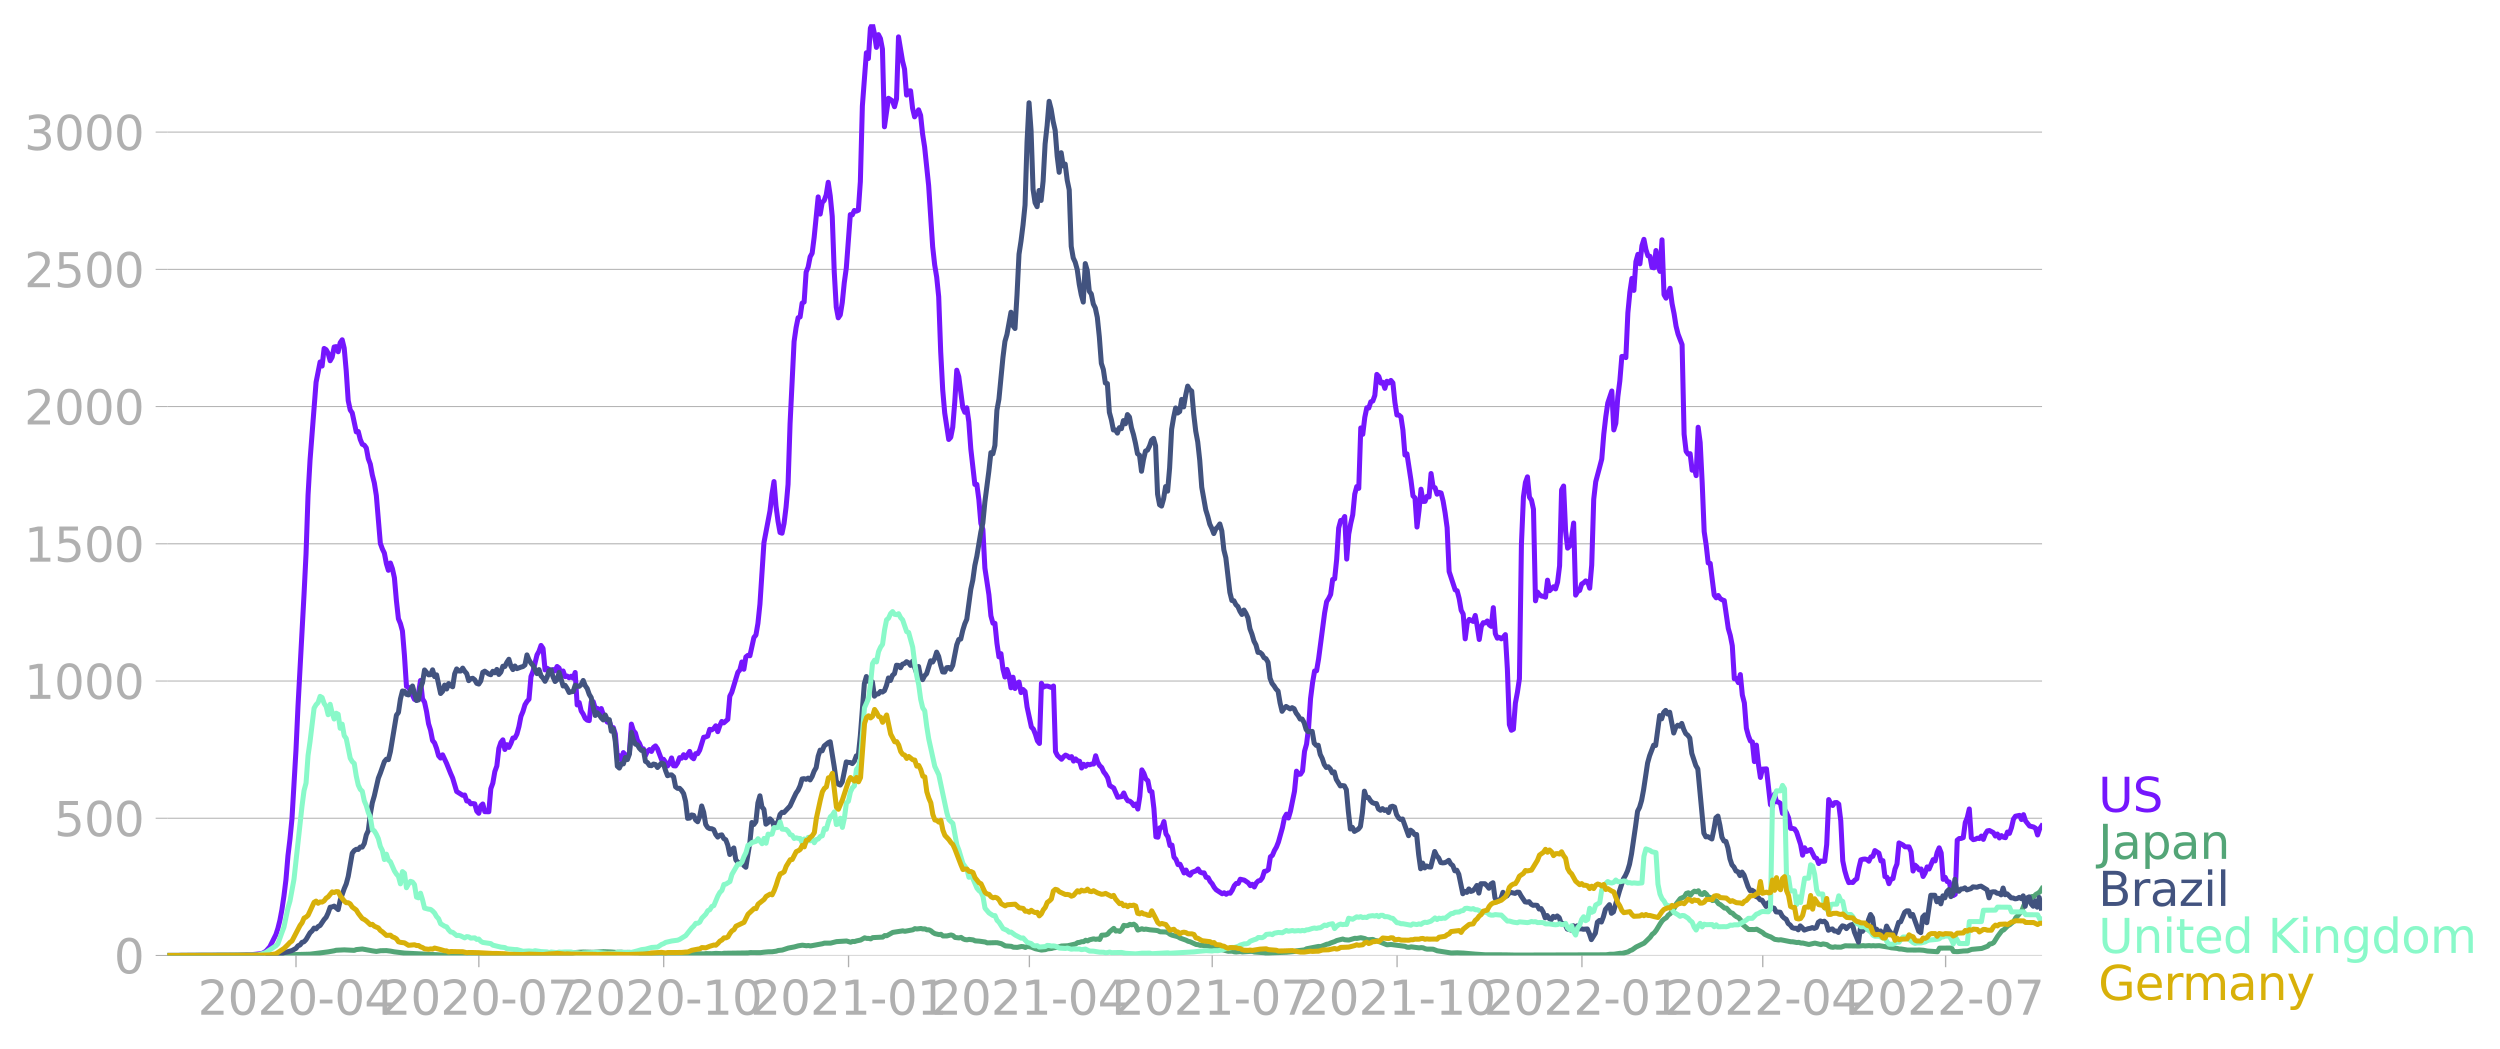 <svg xmlns:xlink="http://www.w3.org/1999/xlink" width="992.186" height="416.199" viewBox="0 0 744.14 312.149" xmlns="http://www.w3.org/2000/svg"><defs><style>*{stroke-linejoin:round;stroke-linecap:butt}</style></defs><g id="figure_1"><path d="M0 312.15h744.14V0H0v312.15z" style="fill:none" id="patch_1"/><g id="axes_1"><path d="M49.83 284.4h558V7.2h-558v277.2z" style="fill:none" id="patch_2"/><g id="matplotlib.axis_1"><g id="xtick_1"><g id="line2d_1"><defs><path id="m9fd0dcdcdd" d="M0 0v3.5" style="stroke:#b0b0b0;stroke-width:.4"/></defs><use xlink:href="#m9fd0dcdcdd" x="88.107" y="284.4" style="fill:#b0b0b0;stroke:#b0b0b0;stroke-width:.4"/></g><g style="fill:#b0b0b0" transform="matrix(.14 0 0 -.14 58.859 302.038)" id="text_1"><defs><path id="DejaVuSans-32" d="M1228 531h2203V0H469v531q359 372 979 998 621 627 780 809 303 340 423 576 121 236 121 464 0 372-261 606-261 235-680 235-297 0-627-103-329-103-704-313v638q381 153 712 231 332 78 607 78 725 0 1156-363 431-362 431-968 0-288-108-546-107-257-392-607-78-91-497-524-418-433-1181-1211z" transform="scale(.016)"/><path id="DejaVuSans-30" d="M2034 4250q-487 0-733-480-245-479-245-1442 0-959 245-1439 246-480 733-480 491 0 736 480 246 480 246 1439 0 963-246 1442-245 480-736 480zm0 500q785 0 1199-621 414-620 414-1801 0-1178-414-1799Q2819-91 2034-91q-784 0-1198 620-414 621-414 1799 0 1181 414 1801 414 621 1198 621z" transform="scale(.016)"/><path id="DejaVuSans-2d" d="M313 2009h1684v-512H313v512z" transform="scale(.016)"/><path id="DejaVuSans-34" d="M2419 4116 825 1625h1594v2491zm-166 550h794V1625h666v-525h-666V0h-628v1100H313v609l1940 2957z" transform="scale(.016)"/></defs><use xlink:href="#DejaVuSans-32"/><use xlink:href="#DejaVuSans-30" x="63.623"/><use xlink:href="#DejaVuSans-32" x="127.246"/><use xlink:href="#DejaVuSans-30" x="190.869"/><use xlink:href="#DejaVuSans-2d" x="254.492"/><use xlink:href="#DejaVuSans-30" x="290.576"/><use xlink:href="#DejaVuSans-34" x="354.199"/></g></g><g id="xtick_2"><use xlink:href="#m9fd0dcdcdd" x="142.531" y="284.4" style="fill:#b0b0b0;stroke:#b0b0b0;stroke-width:.4" id="line2d_2"/><g style="fill:#b0b0b0" transform="matrix(.14 0 0 -.14 113.283 302.038)" id="text_2"><defs><path id="DejaVuSans-37" d="M525 4666h3000v-269L1831 0h-659l1594 4134H525v532z" transform="scale(.016)"/></defs><use xlink:href="#DejaVuSans-32"/><use xlink:href="#DejaVuSans-30" x="63.623"/><use xlink:href="#DejaVuSans-32" x="127.246"/><use xlink:href="#DejaVuSans-30" x="190.869"/><use xlink:href="#DejaVuSans-2d" x="254.492"/><use xlink:href="#DejaVuSans-30" x="290.576"/><use xlink:href="#DejaVuSans-37" x="354.199"/></g></g><g id="xtick_3"><use xlink:href="#m9fd0dcdcdd" x="197.553" y="284.4" style="fill:#b0b0b0;stroke:#b0b0b0;stroke-width:.4" id="line2d_3"/><g style="fill:#b0b0b0" transform="matrix(.14 0 0 -.14 168.306 302.038)" id="text_3"><defs><path id="DejaVuSans-31" d="M794 531h1031v3560L703 3866v575l1116 225h631V531h1031V0H794v531z" transform="scale(.016)"/></defs><use xlink:href="#DejaVuSans-32"/><use xlink:href="#DejaVuSans-30" x="63.623"/><use xlink:href="#DejaVuSans-32" x="127.246"/><use xlink:href="#DejaVuSans-30" x="190.869"/><use xlink:href="#DejaVuSans-2d" x="254.492"/><use xlink:href="#DejaVuSans-31" x="290.576"/><use xlink:href="#DejaVuSans-30" x="354.199"/></g></g><g id="xtick_4"><use xlink:href="#m9fd0dcdcdd" x="252.576" y="284.4" style="fill:#b0b0b0;stroke:#b0b0b0;stroke-width:.4" id="line2d_4"/><g style="fill:#b0b0b0" transform="matrix(.14 0 0 -.14 223.328 302.038)" id="text_4"><use xlink:href="#DejaVuSans-32"/><use xlink:href="#DejaVuSans-30" x="63.623"/><use xlink:href="#DejaVuSans-32" x="127.246"/><use xlink:href="#DejaVuSans-31" x="190.869"/><use xlink:href="#DejaVuSans-2d" x="254.492"/><use xlink:href="#DejaVuSans-30" x="290.576"/><use xlink:href="#DejaVuSans-31" x="354.199"/></g></g><g id="xtick_5"><use xlink:href="#m9fd0dcdcdd" x="306.402" y="284.4" style="fill:#b0b0b0;stroke:#b0b0b0;stroke-width:.4" id="line2d_5"/><g style="fill:#b0b0b0" transform="matrix(.14 0 0 -.14 277.154 302.038)" id="text_5"><use xlink:href="#DejaVuSans-32"/><use xlink:href="#DejaVuSans-30" x="63.623"/><use xlink:href="#DejaVuSans-32" x="127.246"/><use xlink:href="#DejaVuSans-31" x="190.869"/><use xlink:href="#DejaVuSans-2d" x="254.492"/><use xlink:href="#DejaVuSans-30" x="290.576"/><use xlink:href="#DejaVuSans-34" x="354.199"/></g></g><g id="xtick_6"><use xlink:href="#m9fd0dcdcdd" x="360.827" y="284.4" style="fill:#b0b0b0;stroke:#b0b0b0;stroke-width:.4" id="line2d_6"/><g style="fill:#b0b0b0" transform="matrix(.14 0 0 -.14 331.579 302.038)" id="text_6"><use xlink:href="#DejaVuSans-32"/><use xlink:href="#DejaVuSans-30" x="63.623"/><use xlink:href="#DejaVuSans-32" x="127.246"/><use xlink:href="#DejaVuSans-31" x="190.869"/><use xlink:href="#DejaVuSans-2d" x="254.492"/><use xlink:href="#DejaVuSans-30" x="290.576"/><use xlink:href="#DejaVuSans-37" x="354.199"/></g></g><g id="xtick_7"><use xlink:href="#m9fd0dcdcdd" x="415.849" y="284.4" style="fill:#b0b0b0;stroke:#b0b0b0;stroke-width:.4" id="line2d_7"/><g style="fill:#b0b0b0" transform="matrix(.14 0 0 -.14 386.601 302.038)" id="text_7"><use xlink:href="#DejaVuSans-32"/><use xlink:href="#DejaVuSans-30" x="63.623"/><use xlink:href="#DejaVuSans-32" x="127.246"/><use xlink:href="#DejaVuSans-31" x="190.869"/><use xlink:href="#DejaVuSans-2d" x="254.492"/><use xlink:href="#DejaVuSans-31" x="290.576"/><use xlink:href="#DejaVuSans-30" x="354.199"/></g></g><g id="xtick_8"><use xlink:href="#m9fd0dcdcdd" x="470.872" y="284.4" style="fill:#b0b0b0;stroke:#b0b0b0;stroke-width:.4" id="line2d_8"/><g style="fill:#b0b0b0" transform="matrix(.14 0 0 -.14 441.624 302.038)" id="text_8"><use xlink:href="#DejaVuSans-32"/><use xlink:href="#DejaVuSans-30" x="63.623"/><use xlink:href="#DejaVuSans-32" x="127.246"/><use xlink:href="#DejaVuSans-32" x="190.869"/><use xlink:href="#DejaVuSans-2d" x="254.492"/><use xlink:href="#DejaVuSans-30" x="290.576"/><use xlink:href="#DejaVuSans-31" x="354.199"/></g></g><g id="xtick_9"><use xlink:href="#m9fd0dcdcdd" x="524.698" y="284.4" style="fill:#b0b0b0;stroke:#b0b0b0;stroke-width:.4" id="line2d_9"/><g style="fill:#b0b0b0" transform="matrix(.14 0 0 -.14 495.45 302.038)" id="text_9"><use xlink:href="#DejaVuSans-32"/><use xlink:href="#DejaVuSans-30" x="63.623"/><use xlink:href="#DejaVuSans-32" x="127.246"/><use xlink:href="#DejaVuSans-32" x="190.869"/><use xlink:href="#DejaVuSans-2d" x="254.492"/><use xlink:href="#DejaVuSans-30" x="290.576"/><use xlink:href="#DejaVuSans-34" x="354.199"/></g></g><g id="xtick_10"><use xlink:href="#m9fd0dcdcdd" x="579.123" y="284.4" style="fill:#b0b0b0;stroke:#b0b0b0;stroke-width:.4" id="line2d_10"/><g style="fill:#b0b0b0" transform="matrix(.14 0 0 -.14 549.875 302.038)" id="text_10"><use xlink:href="#DejaVuSans-32"/><use xlink:href="#DejaVuSans-30" x="63.623"/><use xlink:href="#DejaVuSans-32" x="127.246"/><use xlink:href="#DejaVuSans-32" x="190.869"/><use xlink:href="#DejaVuSans-2d" x="254.492"/><use xlink:href="#DejaVuSans-30" x="290.576"/><use xlink:href="#DejaVuSans-37" x="354.199"/></g></g></g><g id="matplotlib.axis_2"><g id="ytick_1"><path d="M49.83 284.4h558" clip-path="url(#pc3b47db7dc)" style="fill:none;stroke:#b0b0b0;stroke-width:.3;stroke-linecap:square" id="line2d_11"/><g id="line2d_12"><defs><path id="m8afb263729" d="M0 0h-3.5" style="stroke:#b0b0b0;stroke-width:.3"/></defs><use xlink:href="#m8afb263729" x="49.83" y="284.4" style="fill:#b0b0b0;stroke:#b0b0b0;stroke-width:.3"/></g><use xlink:href="#DejaVuSans-30" style="fill:#b0b0b0" transform="matrix(.14 0 0 -.14 33.922 289.719)" id="text_11"/></g><g id="ytick_2"><path d="M49.83 243.555h558" clip-path="url(#pc3b47db7dc)" style="fill:none;stroke:#b0b0b0;stroke-width:.3;stroke-linecap:square" id="line2d_13"/><use xlink:href="#m8afb263729" x="49.83" y="243.555" style="fill:#b0b0b0;stroke:#b0b0b0;stroke-width:.3" id="line2d_14"/><g style="fill:#b0b0b0" transform="matrix(.14 0 0 -.14 16.108 248.874)" id="text_12"><defs><path id="DejaVuSans-35" d="M691 4666h2478v-532H1269V2991q137 47 274 70 138 23 276 23 781 0 1237-428 457-428 457-1159 0-753-469-1171Q2575-91 1722-91q-294 0-599 50Q819 9 494 109v635q281-153 581-228t634-75q541 0 856 284 316 284 316 772 0 487-316 771-315 285-856 285-253 0-505-56-251-56-513-175v2344z" transform="scale(.016)"/></defs><use xlink:href="#DejaVuSans-35"/><use xlink:href="#DejaVuSans-30" x="63.623"/><use xlink:href="#DejaVuSans-30" x="127.246"/></g></g><g id="ytick_3"><path d="M49.83 202.71h558" clip-path="url(#pc3b47db7dc)" style="fill:none;stroke:#b0b0b0;stroke-width:.3;stroke-linecap:square" id="line2d_15"/><use xlink:href="#m8afb263729" x="49.83" y="202.709" style="fill:#b0b0b0;stroke:#b0b0b0;stroke-width:.3" id="line2d_16"/><g style="fill:#b0b0b0" transform="matrix(.14 0 0 -.14 7.2 208.028)" id="text_13"><use xlink:href="#DejaVuSans-31"/><use xlink:href="#DejaVuSans-30" x="63.623"/><use xlink:href="#DejaVuSans-30" x="127.246"/><use xlink:href="#DejaVuSans-30" x="190.869"/></g></g><g id="ytick_4"><path d="M49.83 161.864h558" clip-path="url(#pc3b47db7dc)" style="fill:none;stroke:#b0b0b0;stroke-width:.3;stroke-linecap:square" id="line2d_17"/><use xlink:href="#m8afb263729" x="49.83" y="161.864" style="fill:#b0b0b0;stroke:#b0b0b0;stroke-width:.3" id="line2d_18"/><g style="fill:#b0b0b0" transform="matrix(.14 0 0 -.14 7.2 167.183)" id="text_14"><use xlink:href="#DejaVuSans-31"/><use xlink:href="#DejaVuSans-35" x="63.623"/><use xlink:href="#DejaVuSans-30" x="127.246"/><use xlink:href="#DejaVuSans-30" x="190.869"/></g></g><g id="ytick_5"><path d="M49.83 121.019h558" clip-path="url(#pc3b47db7dc)" style="fill:none;stroke:#b0b0b0;stroke-width:.3;stroke-linecap:square" id="line2d_19"/><use xlink:href="#m8afb263729" x="49.83" y="121.019" style="fill:#b0b0b0;stroke:#b0b0b0;stroke-width:.3" id="line2d_20"/><g style="fill:#b0b0b0" transform="matrix(.14 0 0 -.14 7.2 126.337)" id="text_15"><use xlink:href="#DejaVuSans-32"/><use xlink:href="#DejaVuSans-30" x="63.623"/><use xlink:href="#DejaVuSans-30" x="127.246"/><use xlink:href="#DejaVuSans-30" x="190.869"/></g></g><g id="ytick_6"><path d="M49.83 80.173h558" clip-path="url(#pc3b47db7dc)" style="fill:none;stroke:#b0b0b0;stroke-width:.3;stroke-linecap:square" id="line2d_21"/><use xlink:href="#m8afb263729" x="49.83" y="80.173" style="fill:#b0b0b0;stroke:#b0b0b0;stroke-width:.3" id="line2d_22"/><g style="fill:#b0b0b0" transform="matrix(.14 0 0 -.14 7.2 85.492)" id="text_16"><use xlink:href="#DejaVuSans-32"/><use xlink:href="#DejaVuSans-35" x="63.623"/><use xlink:href="#DejaVuSans-30" x="127.246"/><use xlink:href="#DejaVuSans-30" x="190.869"/></g></g><g id="ytick_7"><path d="M49.83 39.328h558" clip-path="url(#pc3b47db7dc)" style="fill:none;stroke:#b0b0b0;stroke-width:.3;stroke-linecap:square" id="line2d_23"/><use xlink:href="#m8afb263729" x="49.83" y="39.328" style="fill:#b0b0b0;stroke:#b0b0b0;stroke-width:.3" id="line2d_24"/><g style="fill:#b0b0b0" transform="matrix(.14 0 0 -.14 7.2 44.647)" id="text_17"><defs><path id="DejaVuSans-33" d="M2597 2516q453-97 707-404 255-306 255-756 0-690-475-1069Q2609-91 1734-91q-293 0-604 58T488 141v609q262-153 574-231 313-78 654-78 593 0 904 234t311 681q0 413-289 645-289 233-804 233h-544v519h569q465 0 712 186t247 536q0 359-255 551-254 193-729 193-260 0-557-57-297-56-653-174v562q360 100 674 150t592 50q719 0 1137-327 419-326 419-882 0-388-222-655t-631-370z" transform="scale(.016)"/></defs><use xlink:href="#DejaVuSans-33"/><use xlink:href="#DejaVuSans-30" x="63.623"/><use xlink:href="#DejaVuSans-30" x="127.246"/><use xlink:href="#DejaVuSans-30" x="190.869"/></g></g></g><path d="m49.83 284.4 20.932-.082 2.99-.151 1.197-.012 1.196-.117 1.794-.21 1.196-.665 1.197-1.365 1.794-3.618.598-1.867.598-2.404.598-3.186.598-4.027.598-4.854.598-7.12.598-4.982.598-6.069 1.197-20.48.598-13.001 1.794-33.248.598-12.079.598-17.47.598-10.48 1.794-23.142 1.196-6.021.598 1.202.599-5.229.598.362.598 1.074.598 2.217.598-1.062.598-3.034.598-.105.598 1.529.598-2.696.598-.864.598 2.474.598 6.699.598 8.928.598 2.777.599.875 1.196 5.649.598-.105.598 2.369.598 1.424.598.268.598.817.598 3.22.598 1.6.598 3.232.598 2.37.598 3.769 1.196 14.226.599 1.657.598 1.237.598 3.139.598 1.984.598-2.16.598 1.681.598 2.708.598 6.827.598 5.38.598 1.435.598 2.206.598 7.27.598 9.196.598.28 1.795 3.595.598.233.598-2.065.598-3.781.598 5.461.598.98.598 2.766.598 3.665.598 1.925.598 3.058.598.735.598 1.622.599 2.194.598.677.598-.957 1.196 2.567 1.196 2.988.598 1.354 1.196 4.003 1.794 1.132.598-.082.599 1.774.598.046.598.794.598-.082.598.094.598 2.17.598.642.598-2.217.598-.549.598 2.276 1.196.035.598-6.874.598-1.645.599-3.466.598-1.646.598-5.24.598-1.773.598-.759.598 2.86.598-1.424.598.805.598-1.19.598-1.588.598-.058.598-1.132.598-2.217.598-3.058.599-1.435.598-2.008.598-.98.598-.677.598-6.745.598-1.506 1.196-4.936.598-1.085.598-1.728.598.876.598 6.395.598-.479.598.362.599 1.307.598-1.283.598.385.598-1.296.598.467.598 2.02.598-1.145.598 1.67.598-.164.598.513.598-.466.598.583.598-1.692.598 9.651.599-.7.598 2.486.598.933.598 1.284.598.537.598.128.598-5.532.598-.093.598 1.984.598-.012.598.724.598-.654.598 1.798 1.196 2.229.599-.28.598 1.867.598.058.598 1.902.598 7.026.598-.584.598 1.33.598-2.24.598.735.598.502.598-1.179.598-8.53.598 1.937.598.7.599 2.17.598.91.598 1.506.598.129.598 1.995.598-1.295.598-.479.598.549.598-1.19.598-.444.598.875 1.196 3.174.598-.07.599.876.598 1.108.598-.793.598-1.587.598 2.322.598.047.598-.922.598-1.54.598.163.598-1.039.598.91 1.196-1.89.598 1.715.599.467.598-1.517.598.012.598-1.039 1.196-3.851.598-.105.598-.257.598-1.995.598.151.598-.385.598-.817.598 1.739.598-1.762.599-1.272.598.408 1.196-1.027.598-6.908.598-1.167 1.794-5.929.598-.723.598-2.358.598 2.16.598-3.665.598-.467.599.117 1.196-5.45.598-.712.598-3.466.598-5.718 1.196-18.323 1.794-9.452.598-5.018.598-3.712.598 7.283.599 4.54.598 3.337.598.21.598-2.883.598-4.854.598-6.804.598-18.042 1.196-24.46.598-4.155.598-2.93.598-.244.598-4.097.598-.338.598-8.916.599-1.459.598-3.092.598-1.074.598-4.738 1.196-12.009.598 5.112.598-3.454.598-.607.598-1.657.598-3.746.598 4.014.598 6.139.598 16.536.599 10.48.598 3.174.598-.864.598-3.71.598-5.929.598-4.306 1.196-15.918.598.07.598-1.296.598.199.598-.269.598-8.53.598-22.477 1.197-15.86.598 1.704.598-9.056.598-1.167.598 2.812.598 4.097.598-3.793.598 1.167.598 3.14.598 23.118 1.196-8.485 1.197.794.598 1.716.598-2.334.598-18.45 1.196 7.2.598 2.392.598 7.726.598-1.214.598-.047.598 5.193.598 2.544.598-.91.598-1.167.599 1.622.598 5.614.598 3.84 1.196 11.482 1.196 18.183.598 5.403.598 3.618.598 5.858.598 16.396.598 11.332.598 6.874 1.197 7.889.598-.63.598-3.023.598-7.457.598-9.5.598 1.903 1.196 9.196.598 1.423.598-1.33.598 4.143.598 8.11 1.196 10.55h.599l.598 4.528.598 7.084.598 1.774.598 11.518 1.196 7.924.598 6.29.598 2.183.598.047.598 5.928.598 4.05.598-.946.598 4.587.598 2.369.599-2.264.598 1.797.598 3.653.598-3.128.598 3.35.598-1.506.598-.409.598 3.128.598-.91.598.583.598 4.587L307 216.41l.598.618.599 1.53.598 1.96.598.77.598-17.902.598 1.12.598-.268.598-.023 1.196.42.598-.432.598 19.524.598 1.167 1.196 1.097.599-.723.598-.502.598.268.598.525.598-.338.598 1.319.598-.642.598.56.598.14.598 2.007.598-1.108.598.606.598-.606.598.151.599-.221.598-.012.598-2.45.598 1.901.598 1.027.598.549.598 1.319.598.758.598 1.015.598 2.276 1.196.759 1.196 2.742 1.197-.198.598-1.074.598 1.412.598.91.598.105.598.479.598.864.598-.479.598 1.494.598-3.805.598-7.854.598 1.016.598 1.68.599.537.598 3.058.598.198.598 5.018.598 8.414.598.117.598-2.8.598-.176.598-1.68.598 3.652.598.91.598 2.58.598-.14.598 3.594.599.677.598 1.54.598-.105 1.196 2.58.598-.852.598 1.155.598.373.598-.875 1.196-.432.598-.537.598.922.598.234h.599l.598 1.318.598.106.598 1.132.598.676.598 1.062.598.736 1.794 1.178.598-.291.598.443.598-.385.598.082.598-.91.599-1.331.598-.677h.598l.598-1.249 1.196.269 1.196.817.598.817.598-.397.598.793.598-1.202.598-.607.598-.14.599-.781.598-1.891.598-.128.598-.409.598-3.816.598-.432.598-1.435.598-1.027.598-1.506 1.196-4.283.598-2.929.598-1.073.598 1.132.599-2.066 1.196-5.893.598-5.975.598.945.598-.07.598-.922.598-5.882.598-2.124.598-4.82.598-8.752.598-4.715.598-3.478.598-.081.599-3.536 1.794-13.69.598-3.337.598-.945.598-1.202.598-4.447.598-.198.598-5.812.598-9.324.598-2.24.598.023.598-1.19.599 12.661.598-7.422.598-3.186.598-2.567.598-6.162.598-2.24.598.524.598-17.972.598 1.88.598-5.03.598-2.86.598.059.598-1.833.598-.245.599-1.657.598-6.255.598.63.598 1.95.598-.223.598 1.786.598-2.1.598.49.598-.736.598.735.598 5.754.598 3.793.598.035.598.501.599 3.98.598 7.41.598-.361 1.196 7.842.598 4.668.598.607.598 8.66.598-4.89.598-6.36.598 3.64.598-.023.598-1.506.598.175.598-6.955.599 3.956.598.28.598 1.914.598-.537.598.187.598 2.38.598 3.525.598 4.4.598 13.07 1.794 5.45.598.28.598 2.311.599 3.49.598 1.12.598 7.375.598-4.703.598-1.073 1.196.595.598-1.774.598 3.244.598 3.91.598-3.863.598-1.144.598.047.598-.549.599 1.179.598.42.598-5.555.598 7.737.598 1.33.598-.22.598.42.598-.514.598-.735.598 10.234.598 16.56.598 1.669.598-.315.598-7.784.599-3.198.598-4.05.598-40.016.598-14.12.598-4.284.598-1.657.598 6.057.598.875.598 2.72.598 27.237.598-2.59.598.77.598.408.598.082.599.245.598-5.053.598 3.139 1.196-1.179.598.642.598-2.019.598-4.843.598-22.628.598-1.132.598 13.444.598 5.03.598-.584.598-2.497.599-4.377.598 21.45.598-1.085.598-.315.598-1.89.598-.374.598-.56.598.28.598 1.878.598-6.885.598-19.57.598-5.229 1.196-4.47.599-2.287.598-7.364.598-5.205.598-4.107 1.196-3.571.598 11.576.598-1.96.598-7.89.598-4.737.598-7.27.598-.024.598.362.598-13.304.598-6.186.599-4.072.598 3.559.598-8.543.598-2.182.598 2.813.598-5.369.598-1.913.598 3.057.598 1.832.598.152.598 3.303.598.128.598-5.146.598 4.457.599 1.751.598-9.394.598 16.338.598 1.027 1.196-2.941.598 4.54.598 2.987.598 3.77.598 2.357 1.196 3.127.598 26.643.598 5.1.599.84.598-.128.598 4.913.598-.887.598 2.498.598-14.39.598 4.517.598 11.915.598 14.634.598 4.038.598 5.287.598.128 1.196 9.464.599.782.598-.688.598.933.598.362.598.222 1.196 8.297.598 2.078.598 3.069.598 9.826.598-.105.598 1.249.598-2.393.598 6.092.599 2.334.598 7.55.598 2.23.598 1.552.598.303.598 5.835.598-4.901.598 5.613.598 4.003.598-2.462 1.196-.082 1.196 10.655.599.467.598-3.595.598 2.23.598.15.598.398.598 2.94.598-1.178.598 1.038.598 1.448.598 3.15.598.024.598.175.598.91 1.197 3.665.598 3.209.598-2.194.598 1.074 1.196-.572 1.196 2.415.598.234.598 1.529.598-.747.598.093.598-.035.598-4.948.599-13.397.598 1.167.598.583.598-.828.598-.047.598.478.598 4.925.598 11.95.598 2.93.598 2.065.598 1.494.598-.105.598.07.598-.7.598-.409.599-3.15.598-2.475.598-.186.598-.07.598.14.598.513.598-1.284.598-.175.598-1.704 1.196.782.598 2.288.598-.07.598 4.738.599.198.598 1.914.598-1.354.598-.163.598-2.824.598-1.529.598-6.255 1.196.618.598.537 1.196.023.598 1.436.598 5.742.599-1.74.598.526.598.863.598-.256.598 2.229.598-1.039.598-1.797.598.618 1.196-2.789.598.374.598-2.498.598-1.388.598 1.517.599 7.854.598-.584.598 1.249.598.117.598 2.59.598 1.46.598-.374.598-16.128.598-.467.598-.047.598-.245.598-4.47.598-1.493.598-2.545.599 8.578.598.549.598-.129.598-.303.598.105.598-.735.598.98.598-1.576.598-.945.598-.117 1.196.63.598 1.016.598-.595.599 1.167.598-.7.598.466.598.152.598-1.68.598.396.598-1.704.598-2.544.598-.863 1.196-.245.598 1.237.598-1.447.598 1.844 1.197 1.517 1.196.315.598.373.598 1.984.598-1.785.598-.876h0" clip-path="url(#pc3b47db7dc)" style="fill:none;stroke:#7516fd;stroke-width:1.5;stroke-linecap:square" id="line2d_25"/><path d="m49.83 284.4 25.717-.093 2.99-.14 2.99.07 2.393.011 8.373-.233 3.588-.455 1.795-.234 1.794-.315.598-.163 2.392-.117 2.99.152.599-.234 1.794-.175 2.99.549 1.196.175 1.196-.21 1.795-.035 1.196.152 1.196.221 2.99.362 11.364.572 2.99-.035.598-.175 2.392.035 1.197-.047.598.222 2.392.035 3.588.058 2.99-.023 10.168-.082 1.794-.058 1.196.035 4.187-.245 2.99-.082 2.392-.362 1.197-.105 1.196-.058 2.99.082 2.99-.187 2.393.093 1.196.105 1.794-.046.598.093 1.196-.023 2.392.093.599-.012 1.196.129 1.196.093.598.082h1.196l2.392-.047 2.99-.012 1.197.082 5.382.14 1.197-.14 1.794.012.598.023.598-.093 1.794.035 1.196-.094 1.795.082.598-.117 7.176-.105.599-.093 2.99.023 1.196-.151 1.196-.105 1.196-.024 1.196-.175.599-.198 1.196-.128 1.794-.596 1.794-.338 1.196-.327 1.196-.187 1.196.164.599-.07.598.128 3.588-.653.598-.187 1.794.012 1.795-.456 2.99-.186 1.196.362.598-.234.598.035.598-.198 1.196-.245 1.197-.666.598.176h.598l.598.14.598-.374 2.99-.152.598-.466.598.058 1.795-.992 2.99-.467.598.14 2.392-.443.598-.35.598.105 1.197-.152.598.152.598-.035.598.291.598-.011.598.303.598.502.598.338 1.196.28.598-.081.598.49 1.196-.012 1.197-.291.598.198.598.548 1.196.14.598-.163.598.432.598.233.598.059.598-.129 1.196.152.598.292 1.197.081 1.794.257.598.257 2.392-.058.598.011 1.196.28 1.196.665 1.795.129.598.257 1.196.058 1.196-.257.598.047.598.233.598-.326 1.196.233 1.197.478 1.794.397 1.196-.14.598-.222 1.196-.116.598-.187 1.196-.163 1.196-.385 1.795-.07 1.196-.269 1.196-.268.598-.409.598-.058.598-.21.598-.012.598-.42.598.198.598-.338 1.197-.28.598.152.598-.105.598.151.598-1.272 1.196-.081.598-.257.598-.735 1.196-.957.598.782.598-.094.599.21.598-.595.598-1.202.598.105.598-.047.598-.361.598.128.598-.175.598.432.598 1.307 1.196-.385.598.198.598-.093 1.197.21 1.794.163.598.105.598.315 1.794.07.598.199.598.466.598.269 1.197.315.598.175.598.373 1.794.642.598.315.598.14 1.794.817.598.059.598.198.598-.012.599.117.598-.035 6.578 1.692 1.196-.023.599.187.598.046 1.196-.128.598.117 2.392-.164h.598l.598.187 2.99.21.599.14 1.196-.105 4.784-.175 2.393-.233.598-.187 2.392-.292.598-.327 3.589-.7.598.059 1.196-.456.598-.245.598-.093.598-.292 1.196-.42.598-.303 1.794-.444.598.21 1.197.094 1.794-.526.598.047 1.196-.222 1.196.257.598.292.598.047 1.196-.082.599.303.598.094 2.99 1.202 1.196-.094 4.187.549.598.257.598.035.598-.14 2.392.303.598-.082.598.07.598.269.598.128h1.196l.599.023 1.196.467 1.794.28 2.392.374 1.794-.059 1.795.082 3.588.315 2.99.199 1.795-.012 4.186.023 2.99.07 26.914-.081 1.196-.164 1.196-.011 1.794-.269.598.023 1.794-.443.598-.385.599-.222 1.196-.852 2.392-1.155 1.794-1.75.598-.864.598-.444.598-.758 1.197-1.972.598-.864.598-.549.598-.338.598-.805.598-.42 1.196-1.692.598-1.25 1.196-1.551 1.196-.537.598-1.004.599-.186.598.758.598-.794.598-.443.598.175.598-.292.598.98.598.129.598-.607.598.514.598.84.598.14.598.91.598-.128.599.257.598.816.598.292 1.196.992.598.047 1.196 1.295.598.199.598.618.598.432.598.28.598.677.598 1.365 1.795 1.482 1.794.012.598-.117 1.794 1.016.598.536 1.196.549.598.198 1.197.736 1.196.175.598-.059 2.99.595.598.012 1.196.222.598-.058.599.21h.598l1.794.431 1.794-.42 1.794.455.598-.221 1.196.221.599.467.598.245.598.094.598-.152.598.093 1.196.012 1.196-.409 4.187.07 1.196-.116.598.081 1.196-.093.598.082.598-.07.598.07 1.196-.07 2.99.49.599.152 1.794.186.598.175h.598l1.794.304h1.196l1.197.012 1.196-.024 1.196.082 1.196.233 2.99.199.598-1.062 3.589-.035.598 1.027 1.196.046 1.794-.186 1.196-.047 1.197-.432 1.794-.175 1.196-.105 1.794-.677.598-.642.598-.093.598-.338 1.196-1.903 1.197-1.587.598-.303 1.196-1.202.598-.327 1.196-1.015.598-1.074.598-.595 1.196-1.47.598-1.576.598-.957.599-.525.598.047.598-1.214.598-.012.598-.63.598-.327.598-.455.598-.945h0" clip-path="url(#pc3b47db7dc)" style="fill:none;stroke:#53a577;stroke-width:1.5;stroke-linecap:square" id="line2d_26"/><path d="m49.83 284.4 30.502-.07 2.392-.327 2.99-.723 1.196-.339 1.197-.653.598-.77.598-.234.598-.782.598-.187.598-.641 1.196-2.031.598-.548.598-.84.598.221.598-.677.598-.315 1.197-1.785.598-.666.598-1.283.598-1.704.598-.105.598-.234 1.196 1.039.598-2.766 1.196-3.454.598-1.412.598-2.24 1.197-6.898.598-.794.598-.385.598.047.598-.712.598.012.598-1.062.598-2.568.598-1.272.598-4.913.598-3.384.598-2.066 1.196-5.263.598-1.505 1.197-3.42.598-.712.598.129.598-2.393 1.794-10.841.598-.794.598-4.037.598-2.358.598.094.598.886.598.175 1.197-2.649 1.196 4.307.598-.164.598-3.63.598-1.551.598-3.735 1.196 1.447.598-.058.598-1.424.598 2.008.598-.514 1.197 5.543.598-.653.598-1.844.598 1.155.598-1.622.598.619.598.338.598-3.84.598-1.458.598.595.598.023.598-.863.598.945.599.689.598 2.089.598-.572.598-.129.598.467.598 1.039.598.21.598-.922.598-2.567.598-.339 1.196.852.598.198.598-1.015.599.432.598-.992.598 1.494.598-.689.598-1.75.598.07.598-1.249.598-.899.598 2.043.598 1.027.598-1.062.598.782 1.196-.456.599-.163.598-.49.598-2.976.598 1.482.598.969.598.688 1.196 2.428.598-1.19.598 1.843.598.665.598.969.598-1.167.598-1.949.599-.28.598 2.124.598 1.33.598-.525.598-2.182 1.196 4.038.598-.187.598.91.598 1.214.598-.21.598-.082.598-1.844.598.245.599.059.598-.514.598-1.225.598 1.54.598.852.598 1.74.598.98.598 2.94.598 2.358.598-.806.598.63.598.887.598.619.598-1.459.598 1.377h.599l.598 3.42.598-.666.598 3.817.598 7.293.598.549.598-1.249.598.012.598-1.902.598.618.598-1.61.598-6.5.598 2.275.598 1.225.599.234.598 1.003.598.63.598-.093.598 3.361.598.35.598.864.598.07.598-.478.598.14.598.875 1.196-1.33.598.256.599 1.96.598 1.565.598-.222.598-.024.598.56.598 3 .598.443h.598l.598.63.598.934.598 2.322.598 5.042.598-.082.598-.922.599.129.598 1.388.598.502.598-1.54.598-3.151.598 1.879.598 3.606.598.933.598.327.598.024.598.28.598 1.423.598.782.598-.537.599-.116.598 1.108.598.35.598 1.6.598 2.777.598-1.33.598-.607.598 3.524.598.747.598.152.598-.246.598 1.05.598.514 1.197-7.41.598-5.905.598.583.598-.828.598-5.602.598-2.1.598 3.302.598.735.598 4.4.598-.444.598-1.143.598.595.598 1.529 1.197-1.237.598-2.183.598-.642.598.047 1.794-1.925 1.196-2.591.598-1.249.598-.863.598-1.32.598-2.03.598-.093.598.198.599-.35.598.525.598-1.027.598-1.587.598-1.027.598-3.407.598-1.821.598.21.598-1.447 1.196-.969.598-.28 1.196 7.422.599 4.237.598.957.598.268.598-.957 1.196-5.928.598.151.598.035.598.304.598-.689.598-1.599.598-.163.598-5.858 1.197-15.498.598-2.09.598 1.238.598.735.598-.385.598 4.248.598-.63.598-.059.598-.711.598.175.598-.409.598-1.529.598-2.252.598.747.599-1.529.598-.513.598-2.498.598.059.598.688.598-1.062.598-.187.598-.548.598.315.598.782.598-1.237 1.196 3.49.598-1.915.599 2.976.598.922.598-1.144.598-.63 1.196-3.828.598.362.598-1.027.598-1.914.598 1.284.598 2.603.598 2.007.598.035.598-1.296.599-.07.598.549.598-1.167 1.196-6.115.598-1.587.598-.14.598-2.58.598-1.948.598-1.366 1.196-8.916.598-2.719.598-4.33.599-2.777 1.196-7.224.598-2.684.598-6.22 1.196-9.278.598-5.438.598.327.598-2.474.598-10.492.598-3.267 1.196-12.406.598-4.808.599-2.065 1.196-6.606.598 4.015.598.817.598-9.967.598-12.148.598-3.91.598-4.784.598-5.929.598-18.765.598-11.682.598 8.274.598 17.505.599 3.968.598 1.179.598-4.82.598 2.964.598-5.753.598-11.099.598-5.473.598-7.177.598 2.346.598 3.63.598 2.637.598 7.667.598 4.843.598-5.823.599 3.91.598-.526.598 4.785.598 2.894.598 16.805.598 3.442.598 1.296.598 2.194.598 4.388.598 3.104.598 2.159.598-11.448.598 2.112.598 6.138.599.794.598 2.976.598 1.19.598 2.813.598 5.788.598 7.877.598 1.844.598 4.015.598.163.598 8.566.598 2.217.598 3.023.598-.012.598.946.599-1.623.598.304.598-2.404.598.945.598-2.73.598.711.598 3.21.598 2.007.598 2.602.598 3.116.598.432.598 4.785.598-3.501.598-2.51.599-.28.598-1.213.598-1.75.598-.526.598 2.182.598 14.413.598 3.162.598.386.598-2.136.598-3.664.598 1.353.598-6.897.598-11.506.598-3.548.599-2.801.598 1.505.598-.431.598-3.618.598 2.229.598-3.49.598-2.695.598 1.038.598.456.598 6.792.598 5.1.598 3.22.598 5.462.598 8.029 1.197 6.734.598 1.925.598 2.346.598 1.237.598 1.54.598-1.388.598-.584.598-.875.598 2.089.598 5.59.598 2.392 1.196 10.293.598 2.404.599.082.598 1.167.598.572.598 1.377.598.968.598-1.318.598.98.598 1.33.598 3.268.598 1.587.598 2.077.598 1.144.598 2.217.598.024.599.502.598 1.05.598.315.598 1.05.598 4.738.598 1.54.598.748.598.945.598.607.598 3.513.598 2.509.598-.864.598-.584 1.197.724.598-.362.598.315.598 1.284.598.782.598 1.015h.598l.598 1.097.598 2.03.598.643 1.196-.105.598 3.512.598.654.599-.035.598 2.742.598 1.202.598 1.774.598.887.598-.21.598.642.598 1.155.598-.256.598 2.217 1.196 1.949.598-.105.598.081.599 1.144.598 6.465.598 5.229.598-.49.598 1.213 1.196-.688.598-.747.598-4.097.598-6.441.598 1.878.598-.023.598.969.598.595.599.222.598.058.598 1.587.598.397.598-.49.598.537.598-.21.598.828.598-1.68.598-.187.598.245.598 2.217.598 1.004.598.467.599-.117 1.794 4.948.598-1.634.598.444.598.875.598-.035.598 5.94.598 4.248.598-1.68.598 1.435.598-.572.598.269.598.058 1.197-4.633.598 1.237.598.7.598 1.342.598.105.598-.058.598-.28.598-.42.598 1.085.598.455.598 1.564.598-.163.598 1.213 1.197 5.789.598-.712.598.303.598-1.015.598.735.598-.198.598-.654.598-.922.598 2.264.598-2.789 1.196.012.598.583.599.759.598-1.26.598-.374.598 4.47.598 1.167.598-.362.598-.654.598-1.774.598 1.237.598-.186.598-.782.598-.234 1.196.28.599-.361.598.035.598 1.073 1.196 1.774.598.105.598-.163.598.759.598.326.598-.046.598.07.598 1.085.598-.128.598 1.015.599 1.727.598-.677.598.899.598.35.598-.992.598.315.598-.443.598.49.598 1.774.598-.035.598.408.598 1.249 1.196.315.599-1.284.598.338.598-.326.598.91.598-.023.598.14 1.196-.082.598 1.365.598 1.798 1.196-1.926.598-3.268.598-.501.599.466.598-1.563.598-2.206 1.196-1.4.598 2.567.598-.42 1.794-6.232 1.196-3.641.598-.992.598-1.342.598-1.96.599-3.105 1.196-8.204.598-4.481.598-1.179.598-2.019.598-3.198 1.196-7.982.598-2.147 1.196-3.14.598.082 1.197-8.904.598.969.598-1.926.598-.572.598 1.074.598-.537 1.196 6.185.598-1.669.598-.642.598.28.598-.816.598 1.774.598 1.26.599.478.598.829.598 4.563 1.196 3.63.598 1.015 1.794 19.104.598 1.108.598-.07 1.196.7.598-2.8.599-3.513.598-.502.598 2.743.598 3.536.598 1.132.598.14.598 1.925.598 3.268.598 1.762.598.677.598 1.167.598.222.598 1.143.598-1.038.599.84 1.196 3.478.598 1.167.598-.082.598.373.598 1.506.598.233.598.712.598.14 1.196 1.856.598-1.074 1.197 1.54.598.059.598 1.097 1.196.105.598 1.132.598.595.598.362.598 1.272.598.443.598.782.598.187.598-.012.598.467.599-1.167.598.549.598.7 1.196-.42.598-.105.598-.222.598.245.598-.257.598-1.564.598-.396.598.233.598-.152.598.607.599 2.077.598-.268.598-.117.598.607.598.035.598.397.598-1.237.598-.724.598.152.598.665.598-.665.598-.385.598-.163.598 2.31 1.197 2.918.598-4.295.598 1.097.598-1.027.598.339.598-2.778.598-1.54.598.945.598 4.283.598-.864.598.84.598-.303.598.91.598.082.599-2.45.598 1.143 1.196 1.564.598-.082 1.196-3.746.598-.163 1.196-2.836.598-.42h.598l.598 1.552.598-.467 1.795 4.983.598.42.598-4.644.598-.642.598 2.322 1.196-8.157h1.196l.598 1.925.598-1.015.598 1.634.599-2.37.598.584.598-1.844.598-.618.598 2.112.598-.933.598-4.213.598 3.326.598.21.598-.665.598-.036.598-.303.598.607 1.197-.385.598-.525 1.196.128.598-.233.598-.105 1.794 1.085.598 2.392.598-1.669.598-.128.598.023.598.42.599.047.598.42.598-2.019.598 1.984.598-.256 1.196 1.178.598.047.598.257.598-.094.598-.338.598.362.598-.817.598 3.092.599-2.497.598-.292.598 2.112.598.666.598-1.564.598 1.855.598-2.882.598 3.14h0" clip-path="url(#pc3b47db7dc)" style="fill:none;stroke:#42537f;stroke-width:1.5;stroke-linecap:square" id="line2d_27"/><path d="m49.83 284.4 26.913-.105 2.392-.782 2.99-1.984.599-.618 1.196-3.35.598-1.575 1.196-5.73.598-2.066 1.196-6.477 2.393-21.834.598-4.552.598-2.252.598-8.216.598-4.178 1.196-9.896.598-1.027.598-.642.598-1.832.598.35.599 1.739.598.922.598 2.439.598-3.093.598 2.603.598 1.774.598-1.716.598.304.598 4.166.598-1.214.598 3.42.598.816 1.196 5.894.599 1.015.598.56.598 3.723.598 2.684.598 1.284.598.572.598 2.847.598 1.424.598 2.065.598 1.39.598 3.64.598.432.598 1.004.598 1.295.598 2.334.599 1.214.598 2.672.598-1.587.598 1.75.598.49 1.196 2.732.598.933.598.689.598 2.229.598-3.641.598.49.598 4.306.598-1.097.599-.805.598.21.598.77.598 3.723.598.21.598-1.377.598 1.96.598 2.475 1.196.315.598.07.598.455.598.63.598 1.05.599.642.598 1.482 1.196.735.598.21.598.876.598.63.598.105 1.196.969.598-.059.598.175 1.196.572.599-.373.598.081.598.362 1.196-.07.598.467.598-.117.598.677.598.327 2.392.35.598.467 1.197.292 1.196.291 1.196.129.598.361 2.392.245h.598l1.196.327.599.175 1.794-.105 1.196.129.598-.199 1.794.269 1.794.093.598.233.599-.21 1.794.21.598-.198.598.058 1.196-.07 1.794.012.598.175 1.196.047 1.197.245.598-.175 2.99-.14.598-.082 3.588.35 2.393-.023.598-.339 2.99.07.598-.07.598.059 1.795-.467 1.196-.362 1.196-.14 1.794-.502 1.196-.081.598-.024 1.196-.805.598-.222.599-.373 1.794-.42 1.794-.245.598-.245 1.794-1.11 1.794-2.275.599-.572.598-.805.598-.023.598-.35.598-1.144 1.196-1.225.598-1.027.598-.28.598-.98.598-.257 1.196-2.86.598-1.062.599-.583.598-1.774.598-.128 1.196-.747.598-2.124 1.196-2.09.598-1.014.598.07.598-.689.598-1.575.598-1.214.598-2.159.599-.245.598-.572 1.196-.362.598-.782 1.196 1.494.598-1.575.598 1.423.598-2.695.598.081.598-.105.598-1.937.598.047.599-.105.598-1.622.598 2.147 1.196.105.598.548.598.98.598.187.598.957.598-.186.598.163.598.047.598 1.342.598-1.19.598.933.599-1.435.598 1.015.598-.514.598 1.086.598-.922.598-.187.598-.758.598-.175.598-2.16.598.21.598-2.158.598-1.564.598-.502.598-.957.599 3.77.598-.21.598-1.658.598 2.72.598-2.743.598-4.551.598-.502.598-2.743.598-1.26.598-.584.598-4.89.598-.746.598-2.346 1.197-15.241 1.196-2.743.598-4.282.598-6.116.598-1.015.598.502.598-3.046.598-1.33.598-.852.598-4.295.598-3 .598-.5.598-1.343.599-.607.598.817.598.093.598-.28.598 1.167.598.666 1.196 3.5.598.246 1.196 4.353.598 4.714.598 3.77.598 2.73.599 4.377.598 2.509.598.864.598 4.644.598 3.735 1.794 8.157 1.196 2.52 2.392 11.286.599 2.042 1.196 1.144 1.196 6.395.598 1.529 1.196 3.99 1.196 1.716.598 2.393.598-.525.598.957 1.197 2.824.598.723.598.455.598 1.308.598 3.466 1.196 1.412 1.196.782.598.011.598 1.412.598.572 1.196 1.89 1.197.514.598.537.598-.023 1.196.875 1.794.933.598-.058 1.196 1.307 1.196.362.598.56.599.128.598-.058.598.409 1.794-.14.598-.35.598.034.598.152.598-.035.598.082 1.196.56 1.795.117.598-.117 1.196.338.598-.081 1.196.035.598-.012.598.187 1.196-.164 1.196.584 1.197.035 1.794.292 1.196.035.598.14.598-.047.598-.163.598.186 1.794-.035 1.197-.023 1.196.245 2.99.175 1.794-.198 2.393-.024.598.176 4.784-.269.598.128 1.795-.105 5.382-.303 1.196-.14 2.393-.222 1.794.094.598-.105 1.196.011 1.196-.233 1.196-.385.598-.035 1.196-.315.599.035 1.196-.35.598-.362 1.196-.374.598-.023.598-.152.598-.607 1.196-.466.598-.175.598-.479 1.197.058.598-.338.598-.63 1.196-.129.598.199.598-.432 1.196-.222 1.196.082 1.196-.677.598.234 1.197-.222.598.152 1.196-.129.598.105.598-.163.598.117.598-.28.598-.036 1.196-.396.598-.105.598.116.599-.163.598-.047 1.196-.782.598.164.598-.35 1.196-.222.598 1.435.598-.665.598-.432.598-.233.598.163.598-.081.599.035.598-1.856 1.196.303 1.196-.723.598.14.598-.187.598.269.598-.105.598.093.598-.397 1.196-.163.599.128.598-.198.598.385.598-.42.598.011.598.409.598-.023.598.116.598.315.598.094 1.196 1.283.598.059.598.245h.599l2.392.443.598-.385 1.196.199.598-.21.598.14.598-.42.598-.222.598.105 1.196-.42 1.197-.957.598.49.598-.42.598.151.598-.175.598.059 1.794-1.377.598-.07.598-.362 1.196-.058.599-.339.598-.093.598-.619.598-.07 1.196.269.598-.164.598.339.598.011.598.234.598.56 1.196-.047.598.117.599.572.598.175.598-.012.598-.163 1.196.116.598.024 1.794 1.785.598-.011 1.196.338 1.197.175.598-.28 2.392.245.598-.117.598-.233.598.128.598-.07.598.28 1.196-.035.598.07.599.35h1.196l1.196.199.598.058.598-.058.598-.257.598.269.598-.047.598-.315.598 1.354.598.513.598-1.155.599 1.785.598.969.598-2.17.598-.76.598-1.691.598-.817.598 1.167.598-.362.598-3.326.598 1.202.598-.304.598-1.878 1.196-.677.599-3.84.598-.7.598-1.214.598-.548.598.327.598.105.598-.199.598-.688.598.49.598.035 1.196-.257.598.129.598.431.598-.046.599.175.598-.105 1.196.128 1.196-.117.598-7.924.598-2.205 1.196.443.598.409 1.196.256.598 9.406.599 2.941.598 1.354.598.7.598 1.097.598.269.598.128 1.196 1.902 1.196.712.598.455.598-.257.598.059 1.197.758.598.7.598.456.598 1.494.598.863.598-1.237.598-.747.598 1.05.598-.793.598.14 1.794-.035.598.642.599-.56.598.583 1.794-.047.598.035.598-.14.598-.35.598.059.598-.152h1.196l2.393-1.4.598-.526h1.196l1.196-1.237.598-.198.598-.385.598-.222 1.794.094.598-.794.599-31.906.598-1.482.598-1.82h1.196l.598-1.611.598.98.598 26.713.598-.35.598 4.05h1.196l.598 4.06.598-2.275.599 1.68 1.196-7.235 1.196-.012.598-3.98.598.374.598 2.45.598 4.657.598 1.202 1.196.012.598 3.98.598.525.599.875.598-2.217.598-.14h1.196l.598-2.475.598 1.413.598.245.598 2.94.598.97 1.196-.024.598.63.598 1.179.598.91.599.198.598.724 1.196.023 1.196 1.155.598.432.598.91.598.316 1.196-.024 1.196.584.598.035.599 1.05.598.7 1.196.024 1.196-.642.598.058.598-.957.598-.583h1.196l.598.7 1.196.934.599.256.598-.151h1.196l1.196-.304.598-.338.598-.199 2.392-.233.598-.14.598-.502.599-.082.598-.233h1.196l.598.98.598 1.354.598-2.136 1.196 2.008 2.392.011.598-6.547 3.589.012.598-3.373 3.588-.046.598-.887 3.589.035.598 1.4 3.588-.023.598.84 3.589.035.598 1.225.598-.011h0" clip-path="url(#pc3b47db7dc)" style="fill:none;stroke:#89f9c9;stroke-width:1.5;stroke-linecap:square" id="line2d_28"/><path d="m49.83 284.4 27.511-.093 1.196-.024 1.795-.058 1.794-.327 2.392-1.575 1.196-1.167.598-.654.598-.408 2.393-4.61.598-.805.598-1.4.598-.304.598-.525 1.794-3.875.598-.35.598.642.598-.397.598.035.599-.361.598-.806.598-.385 1.196-1.47.598.186.598-.28.598.047.598 1.167 1.196 1.576.598.513h.598l.598.362.599.922 1.196.887.598.992 1.196 1.552.598.28.598.432 1.196 1.12.598-.105.598.56 1.196.514.598.746.599.397 1.196 1.074 1.196-.07.598.513.598.21.598.374.598.863.598.176 1.196.151 1.196.735 1.795-.163.598.233.598-.011.598.397.598.21.598.373 1.196.152.598-.129.598.059.598-.304 1.795.455 1.196.362.598.024.598.326.598-.14 3.588.07 1.197.28.598-.058 1.196.012 1.794.046 4.186.234h1.197l2.392.082 1.196.163 4.187.082 1.794-.129 4.186.129 1.794-.199 1.795-.081.598-.094 2.392.222.598-.07 1.196.082 7.177.081.598.07 2.99-.163 5.981.14 5.98-.198 1.197-.28 2.99-.164 1.197.163.598-.116h1.794l2.392-.024 1.196-.116.598-.012 1.196-.513 1.795-.35.598-.07.598-.397 1.196.081 1.196-.478 1.196-.362.598.058.598-.536.598-.689.599-.327.598-.63h.598l.598-.292.598-1.038.598-.77.598-.339.598-1.039 2.392-1.143 1.196-2.416 1.795-1.68.598.011.598-1.318 1.794-1.424.598-.887 1.196-.689.598.21.598-1.225.598-1.61.599-1.938.598-1.458.598-.234.598-.408.598-1.622 1.196-1.95.598-.07 1.196-2.345.598-.257.598-.408.598-1.202.598.455.598-1.937.599-.152.598-.77.598-.479.598-.898.598-4.225 1.196-5.52.598-2.404.598-1.027.598-.443.598-2.696.598-.117.598-1.214 1.197 10.072.598.618 1.196-2.836 1.794-5.485.598-1.12 1.196 1.05.598-1.073.598 1.283.598-1.237 1.197-16.128.598-1.785.598-.479.598.619.598-.479.598-2.03.598.875.598 1.202.598.233.598 1.506 1.196-2.17 1.196 5.66 1.197 2.298.598-.035.598 1.004.598 1.937.598.84.598.234.598.992.598-.584 1.196.98.598.082.598 1.81.598-.188.599 1.226.598 1.96.598.199.598 4.434.598 1.89.598 1.401.598 3.49.598 1.61.598.152.598.49.598-.549.598 2.953.598 1.54 1.197 1.273.598.851.598.63.598 1.32 1.794 4.679.598 1.412.598-.14.598.023.598.666.598.046.598.304.598 1.517 1.197 1.517.598.303 1.196 2.58.598.443.598.14.598.712.598.303.598-.151.598.198.598.595.598 1.097 1.196.677.599-.338 2.392-.175 1.196 1.085 1.196.187.598.816.598-.011.598.315.598-.572.598.432.599.257.598-.082.598 1.05.598-.572.598-1.225.598-.747.598-1.47.598-.42.598-.572.598-2.381.598-.513.598.151.598.572 1.795.829.598-.035.598.128.598.397.598-.21 1.196-1.4.598.373.598-.549.598.222.598-.058.598-.479.598.63.599.117.598-.28 1.196.654 1.196.42.598-.07.598-.199 1.794.922.598-.327.598 1.097 1.197 1.366.598-.117.598.724.598-.187.598.478.598-.42.598.082.598-.128.598.245.598 2.194.598.163.598-.373.598.396.598.082.599.303.598.082.598-1.4 1.196 2.264.598 1.237.598.478.598-.21 1.196.315 1.196 1.68 1.196-.268.599.654.598.14.598.548.598-.35.598-.128.598.128.598.35 1.196.024.598.186.598 1.004.598.14 1.196.7 2.393.292.598.35.598-.081.598.606 1.196.094.598.303.598.094.598.373.598.233.598-.221 1.795.058.598.233.598-.011.598.361.598.152 1.196.047.598-.093.598.105 2.392-.386 1.795-.093.598.245 2.392.187.598.222 1.794-.035 2.393-.082 2.392.443 1.196-.011 1.794-.257.598.07 1.196-.07h.599l1.196-.362 1.794-.058 1.794-.385.598.186.598-.14.598-.361 2.393-.094 1.794-.455.598-.245.598.152 1.196-.152.598-.56.598-.21.598.408.598-.21.598-.35.599-.012.598-.151.598.14 1.196-1.074 1.196.129.598.035.598-.234.598.047.598.56 1.196-.14.598.222 2.393.046.598-.151.598.011.598-.175 1.196.024.598-.187.598-.047.598.245.598-.116.598.081 1.795-.035.598.059.598-.596 1.794-.28.598-.466.598-.257.598-.689 2.392-.292.599.549.598-.934 1.794-1.447 1.196-.163.598-1.027.598-.49.598-.817.598-.432.598-1.004 1.196-.326.599-1.12.598-.678.598-.338.598-.117 1.794-.688 1.196-.992.598-1.015.598-1.821.598-.642.598-.338.598-.129.599-.922.598-1.295 1.196-.817.598-.875.598.117 1.196-.222 1.794-2.941.598-1.54 1.196-.852.599-.864.598.864.598-.666.598.549.598 1.12.598-.56.598-.035.598.128.598-.665.598 1.132.598.782.598 3 .598 1.073.598.584 1.197 2.17 1.196 1.039.598-.315.598.49.598.012.598.186.598.794.598-.7.598.688.598-.98.598-.362.598.187.599.397.598-.444.598 1.482.598-.257 1.196.736.598.256 1.196 3.198.598.957.598 1.354.598.653 1.794-.303.599.852.598.537 1.794-.094.598-.385.598.304.598-.35.598.28h.598l1.196.326 1.196.269 1.197-1.75.598-.654 1.196-.502.598.082.598-.77.598.291.598-.268.598-.444 1.196-.315.598.233 1.197-1.342.598.21.598.444.598-.467.598.187.598-.023.598.828.598-.023.598-.28.598-.759.598-.058 1.196.07.598-1.039.599-.152.598.094.598.49 1.794.14 1.196 1.004.598-.222 1.196.595 1.196.082.598.221.599-.7.598-.256 1.196-1.39 1.196-.08.598-.503.598-.221.598-3.455.598 3.513 1.196-.35.598.233.598-.105.599-3.734.598 3.057.598-3.757.598 2.987.598.607.598-3.373.598-.525.598 4.178.598 1.424.598 3.267.598.269.598.023.598 3.291.598.152.599-.164.598-.898.598-2.393.598-.128.598.058.598-3.466.598 4.062.598-3.093 1.196 1.75 1.196.234.598.747.598-2.813.599 4.738h.598l.598-.291 1.196-.059.598.257.598.117.598-.164 1.196 1.05 1.794.129.598.665.598.374.599.151.598.28 1.196.059.598.653.598.187.598.339.598 1.738.598.549 1.196-.094.598.269.598.782.598.058.599-1.038 1.196.093.598.023.598 1.564.598-.63.598.478.598-.175 1.794-.058.598-1.225.598.385.598.198.599 1.015.598.222 1.196.012.598-.876.598.094.598-.292.598-.828.598-.304h1.196l.598.805.598-.828 1.197.245.598-.222 1.794.093.598.619.598-.292.598-.548 1.794-.07.598-.736.598.21.598-.431.599.186.598-.35 1.196.094.598.735 1.196-.747.598.023.598.21h1.196l.598-.992.598-.525.598.234.599-.467 1.794-.093.598.186 1.196-.747.598-.14.598-.28 2.392.059.598.455 1.795.023h.598l1.196.595.598-.361.598-.024h0" clip-path="url(#pc3b47db7dc)" style="fill:none;stroke:#d8b009;stroke-width:1.5;stroke-linecap:square" id="line2d_29"/><g style="fill:#7516fd" transform="matrix(.14 0 0 -.14 624.57 241.654)" id="text_18"><defs><path id="DejaVuSans-55" d="M556 4666h635V1831q0-750 271-1080 272-329 882-329 606 0 878 329 272 330 272 1080v2835h634V1753q0-912-452-1378Q3225-91 2344-91q-885 0-1337 466-451 466-451 1378v2913z" transform="scale(.016)"/><path id="DejaVuSans-53" d="M3425 4513v-616q-359 172-678 256-319 85-616 85-515 0-795-200t-280-569q0-310 186-468 186-157 705-254l381-78q706-135 1042-474t336-907q0-679-455-1029Q2797-91 1919-91q-331 0-705 75-373 75-773 222v650q384-215 753-325 369-109 725-109 540 0 834 212 294 213 294 607 0 343-211 537t-692 291l-385 75q-706 140-1022 440-315 300-315 835 0 619 436 975t1201 356q329 0 669-60 341-59 697-177z" transform="scale(.016)"/></defs><use xlink:href="#DejaVuSans-55"/><use xlink:href="#DejaVuSans-53" x="73.193"/></g><g style="fill:#53a577" transform="matrix(.14 0 0 -.14 624.57 255.654)" id="text_19"><defs><path id="DejaVuSans-4a" d="M628 4666h631V325q0-844-320-1225T-91-1281h-240v531h197q418 0 590 235 172 234 172 840v4341z" transform="scale(.016)"/><path id="DejaVuSans-61" d="M2194 1759q-697 0-966-159t-269-544q0-306 202-486 202-179 548-179 479 0 768 339t289 901v128h-572zm1147 238V0h-575v531q-197-318-491-470T1556-91q-537 0-855 302-317 302-317 808 0 590 395 890 396 300 1180 300h807v57q0 397-261 614t-733 217q-300 0-585-72-284-72-546-216v532q315 122 612 182 297 61 578 61 760 0 1135-394 375-393 375-1193z" transform="scale(.016)"/><path id="DejaVuSans-70" d="M1159 525v-1856H581v4831h578v-531q182 312 458 463 277 152 661 152 638 0 1036-506 399-506 399-1331T3314 415Q2916-91 2278-91q-384 0-661 152-276 152-458 464zm1957 1222q0 634-261 995t-717 361q-457 0-718-361t-261-995q0-634 261-995t718-361q456 0 717 361t261 995z" transform="scale(.016)"/><path id="DejaVuSans-6e" d="M3513 2113V0h-575v2094q0 497-194 743-194 247-581 247-466 0-735-297-269-296-269-809V0H581v3500h578v-544q207 316 486 472 280 156 646 156 603 0 912-373 310-373 310-1098z" transform="scale(.016)"/></defs><use xlink:href="#DejaVuSans-4a"/><use xlink:href="#DejaVuSans-61" x="29.492"/><use xlink:href="#DejaVuSans-70" x="90.771"/><use xlink:href="#DejaVuSans-61" x="154.248"/><use xlink:href="#DejaVuSans-6e" x="215.527"/></g><g style="fill:#42537f" transform="matrix(.14 0 0 -.14 624.57 269.654)" id="text_20"><defs><path id="DejaVuSans-42" d="M1259 2228V519h1013q509 0 754 211 246 211 246 645 0 438-246 645-245 208-754 208H1259zm0 1919V2741h935q462 0 688 173 227 174 227 530 0 353-227 528-226 175-688 175h-935zm-631 519h1613q722 0 1112-300 391-300 391-853 0-429-200-682t-588-315q466-100 724-418 258-317 258-792 0-625-425-966Q3088 0 2303 0H628v4666z" transform="scale(.016)"/><path id="DejaVuSans-72" d="M2631 2963q-97 56-211 82-114 27-251 27-488 0-749-317t-261-911V0H581v3500h578v-544q182 319 472 473 291 155 707 155 59 0 131-8 72-7 159-23l3-590z" transform="scale(.016)"/><path id="DejaVuSans-7a" d="M353 3500h2731v-525L922 459h2162V0H275v525l2163 2516H353v459z" transform="scale(.016)"/><path id="DejaVuSans-69" d="M603 3500h575V0H603v3500zm0 1363h575v-729H603v729z" transform="scale(.016)"/><path id="DejaVuSans-6c" d="M603 4863h575V0H603v4863z" transform="scale(.016)"/></defs><use xlink:href="#DejaVuSans-42"/><use xlink:href="#DejaVuSans-72" x="68.604"/><use xlink:href="#DejaVuSans-61" x="109.717"/><use xlink:href="#DejaVuSans-7a" x="170.996"/><use xlink:href="#DejaVuSans-69" x="223.486"/><use xlink:href="#DejaVuSans-6c" x="251.27"/></g><g style="fill:#89f9c9" transform="matrix(.14 0 0 -.14 624.57 283.654)" id="text_21"><defs><path id="DejaVuSans-74" d="M1172 4494v-994h1184v-447H1172V1153q0-428 117-550t477-122h590V0h-590q-666 0-919 248-253 249-253 905v1900H172v447h422v994h578z" transform="scale(.016)"/><path id="DejaVuSans-65" d="M3597 1894v-281H953q38-594 358-905t892-311q331 0 642 81t618 244V178Q3153 47 2828-22t-659-69q-838 0-1327 487-489 488-489 1320 0 859 464 1363 464 505 1252 505 706 0 1117-455 411-454 411-1235zm-575 169q-6 471-264 752-258 282-683 282-481 0-770-272t-333-766l2050 4z" transform="scale(.016)"/><path id="DejaVuSans-64" d="M2906 2969v1894h575V0h-575v525q-181-312-458-464-276-152-664-152-634 0-1033 506-398 507-398 1332t398 1331q399 506 1033 506 388 0 664-152 277-151 458-463zM947 1747q0-634 261-995t717-361q456 0 718 361 263 361 263 995t-263 995q-262 361-718 361t-717-361q-261-361-261-995z" transform="scale(.016)"/><path id="DejaVuSans-4b" d="M628 4666h631V2694l2094 1972h813L1850 2491 4331 0h-831L1259 2247V0H628v4666z" transform="scale(.016)"/><path id="DejaVuSans-67" d="M2906 1791q0 625-258 968-257 344-723 344-462 0-720-344-258-343-258-968 0-622 258-966t720-344q466 0 723 344 258 344 258 966zm575-1357q0-893-397-1329-396-436-1215-436-303 0-572 45t-522 139v559q253-137 500-202 247-66 503-66 566 0 847 295t281 892v285q-178-310-456-463T1784 0Q1141 0 747 490 353 981 353 1791q0 812 394 1302 394 491 1037 491 388 0 666-153t456-462v531h575V434z" transform="scale(.016)"/><path id="DejaVuSans-6f" d="M1959 3097q-462 0-731-361t-269-989q0-628 267-989 268-361 733-361 460 0 728 362 269 363 269 988 0 622-269 986-268 364-728 364zm0 487q750 0 1178-488 429-487 429-1349 0-859-429-1349Q2709-91 1959-91q-753 0-1180 489-426 490-426 1349 0 862 426 1349 427 488 1180 488z" transform="scale(.016)"/><path id="DejaVuSans-6d" d="M3328 2828q216 388 516 572t706 184q547 0 844-383 297-382 297-1088V0h-578v2094q0 503-179 746-178 244-543 244-447 0-707-297-259-296-259-809V0h-578v2094q0 506-178 748t-550 242q-441 0-701-298-259-298-259-808V0H581v3500h578v-544q197 322 472 475t653 153q382 0 649-194 267-193 395-562z" transform="scale(.016)"/></defs><use xlink:href="#DejaVuSans-55"/><use xlink:href="#DejaVuSans-6e" x="73.193"/><use xlink:href="#DejaVuSans-69" x="136.572"/><use xlink:href="#DejaVuSans-74" x="164.355"/><use xlink:href="#DejaVuSans-65" x="203.564"/><use xlink:href="#DejaVuSans-64" x="265.088"/><use xlink:href="#DejaVuSans-20" x="328.564"/><use xlink:href="#DejaVuSans-4b" x="360.352"/><use xlink:href="#DejaVuSans-69" x="425.928"/><use xlink:href="#DejaVuSans-6e" x="453.711"/><use xlink:href="#DejaVuSans-67" x="517.09"/><use xlink:href="#DejaVuSans-64" x="580.566"/><use xlink:href="#DejaVuSans-6f" x="644.043"/><use xlink:href="#DejaVuSans-6d" x="705.225"/></g><g style="fill:#d8b009" transform="matrix(.14 0 0 -.14 624.57 297.654)" id="text_22"><defs><path id="DejaVuSans-47" d="M3809 666v1253H2778v519h1656V434q-365-259-806-392-440-133-940-133-1094 0-1712 639-617 640-617 1780 0 1144 617 1783 618 639 1712 639 456 0 867-113 411-112 758-331v-672q-350 297-744 447t-828 150q-857 0-1287-478-429-478-429-1425 0-944 429-1422 430-478 1287-478 334 0 596 58 263 58 472 180z" transform="scale(.016)"/><path id="DejaVuSans-79" d="M2059-325q-243-625-475-815-231-191-618-191H506v481h338q237 0 368 113 132 112 291 531l103 262L191 3500h609L1894 763l1094 2737h609L2059-325z" transform="scale(.016)"/></defs><use xlink:href="#DejaVuSans-47"/><use xlink:href="#DejaVuSans-65" x="77.49"/><use xlink:href="#DejaVuSans-72" x="139.014"/><use xlink:href="#DejaVuSans-6d" x="178.377"/><use xlink:href="#DejaVuSans-61" x="275.789"/><use xlink:href="#DejaVuSans-6e" x="337.068"/><use xlink:href="#DejaVuSans-79" x="400.447"/></g></g></g><defs><clipPath id="pc3b47db7dc"><path d="M49.83 7.2h558v277.2h-558z"/></clipPath></defs></svg>